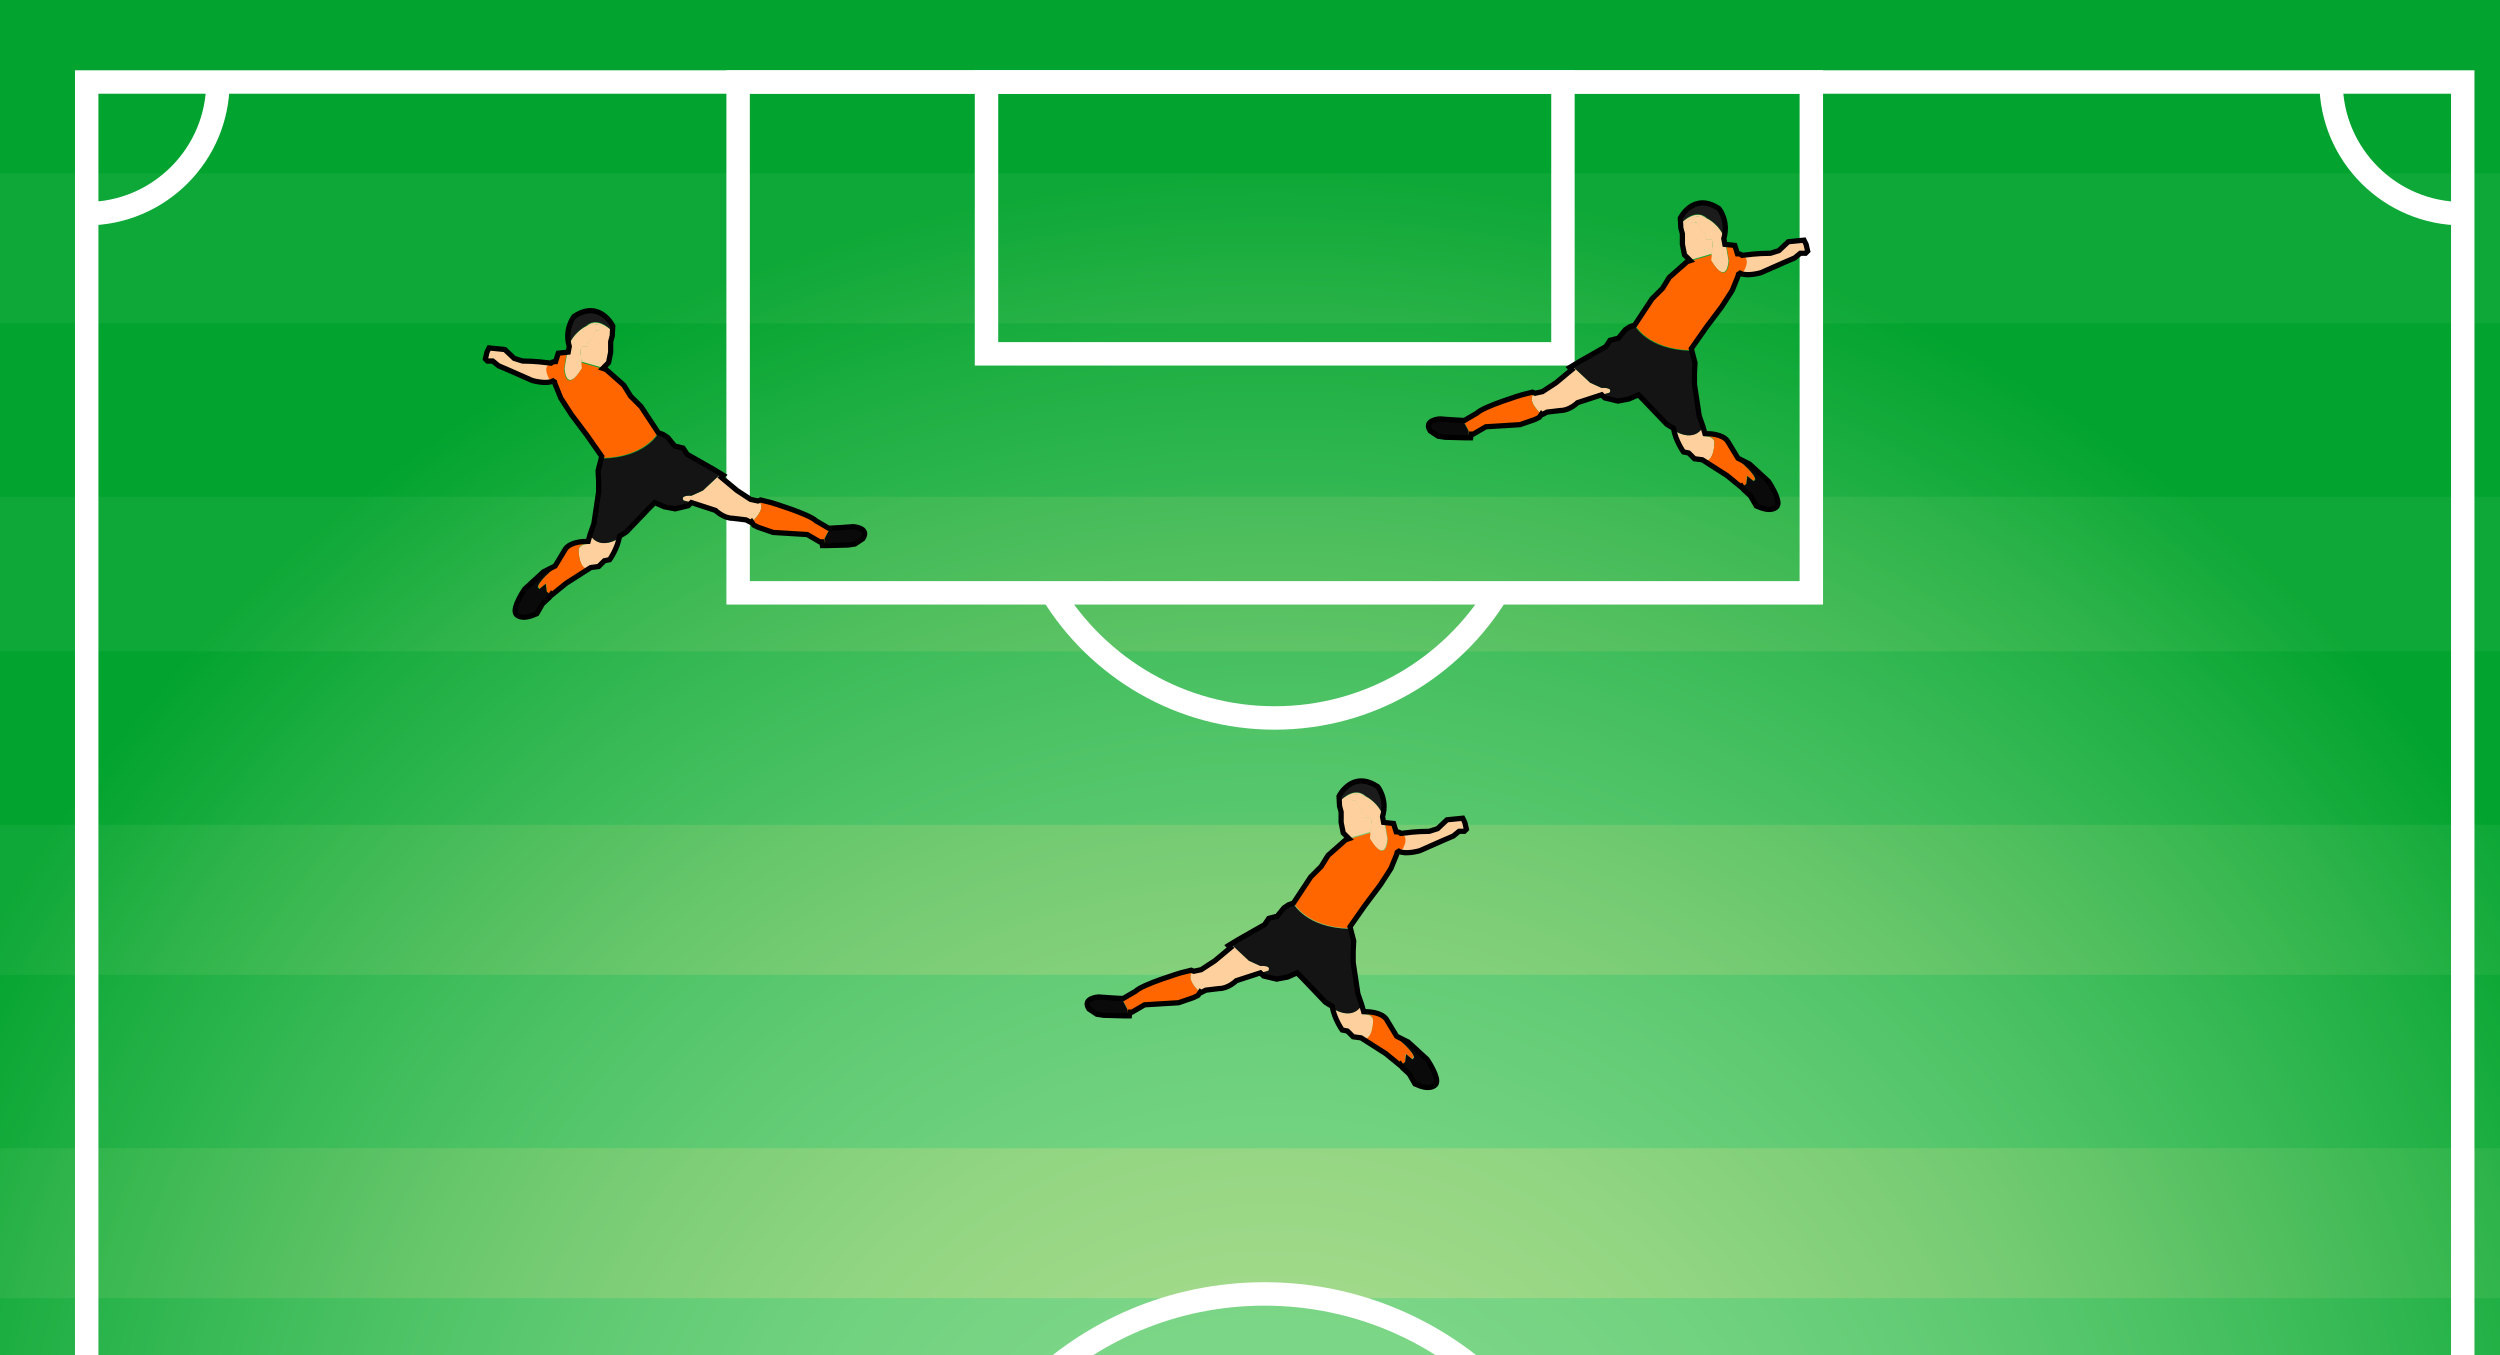<?xml version="1.0" encoding="UTF-8" standalone="no" ?><!DOCTYPE svg PUBLIC "-//W3C//DTD SVG 1.1//EN" "http://www.w3.org/Graphics/SVG/1.1/DTD/svg11.dtd">
<svg xmlns="http://www.w3.org/2000/svg" xmlns:xlink="http://www.w3.org/1999/xlink" version="1.1" width="1531" height="830" xml:space="preserve"><rect width="100%" height="100%" fill="#333333" stroke="none"/><desc>Created with Fabric.js 1.5.0</desc><defs></defs><g style="stroke: none; stroke-width: 1; stroke-dasharray: ; stroke-linecap: butt; stroke-linejoin: miter; stroke-miterlimit: 10; fill: none; fill-rule: nonzero; opacity: 1;" transform="translate(0 0) scale(2.87 2.87)" >
<radialGradient id="SVGID_1" gradientUnits="userSpaceOnUse" cx="271.5" cy="349.5" r="312.94" fx="271.5" fy="349.5">
<stop offset="0%" style="stop-color:rgb(87,186,28);stop-opacity: 1"/>
<stop offset="23.42%" style="stop-color:rgb(80,186,30);stop-opacity: 1"/>
<stop offset="57.79%" style="stop-color:rgb(60,187,34);stop-opacity: 1"/>
<stop offset="98.72%" style="stop-color:rgb(28,188,42);stop-opacity: 1"/>
<stop offset="100%" style="stop-color:rgb(27,188,42);stop-opacity: 1"/>
</radialGradient>
<rect x="0" y="0" rx="0" ry="0" width="543" height="699" style="stroke: none; stroke-width: 1; stroke-dasharray: ; stroke-linecap: butt; stroke-linejoin: miter; stroke-miterlimit: 10; fill: url(#SVGID_1); fill-rule: nonzero; opacity: 1;" transform=""/>
<rect x="0" y="0" rx="0" ry="0" width="543" height="37" style="stroke: none; stroke-width: 1; stroke-dasharray: ; stroke-linecap: butt; stroke-linejoin: miter; stroke-miterlimit: 10; fill: #04B218; fill-rule: nonzero; opacity: 1;" transform=""/>
<rect x="0" y="69" rx="0" ry="0" width="543" height="37" style="stroke: none; stroke-width: 1; stroke-dasharray: ; stroke-linecap: butt; stroke-linejoin: miter; stroke-miterlimit: 10; fill: #04B218; fill-rule: nonzero; opacity: 1;" transform=""/>
<rect x="0" y="139" rx="0" ry="0" width="543" height="37" style="stroke: none; stroke-width: 1; stroke-dasharray: ; stroke-linecap: butt; stroke-linejoin: miter; stroke-miterlimit: 10; fill: #04B218; fill-rule: nonzero; opacity: 1;" transform=""/>
<rect x="0" y="208" rx="0" ry="0" width="543" height="37" style="stroke: none; stroke-width: 1; stroke-dasharray: ; stroke-linecap: butt; stroke-linejoin: miter; stroke-miterlimit: 10; fill: #04B218; fill-rule: nonzero; opacity: 1;" transform=""/>
<rect x="0" y="277" rx="0" ry="0" width="543" height="37" style="stroke: none; stroke-width: 1; stroke-dasharray: ; stroke-linecap: butt; stroke-linejoin: miter; stroke-miterlimit: 10; fill: #04B218; fill-rule: nonzero; opacity: 1;" transform=""/>
<rect x="0" y="347" rx="0" ry="0" width="543" height="37" style="stroke: none; stroke-width: 1; stroke-dasharray: ; stroke-linecap: butt; stroke-linejoin: miter; stroke-miterlimit: 10; fill: #04B218; fill-rule: nonzero; opacity: 1;" transform=""/>
<rect x="0" y="416" rx="0" ry="0" width="543" height="37" style="stroke: none; stroke-width: 1; stroke-dasharray: ; stroke-linecap: butt; stroke-linejoin: miter; stroke-miterlimit: 10; fill: #04B218; fill-rule: nonzero; opacity: 1;" transform=""/>
<rect x="0" y="485" rx="0" ry="0" width="543" height="37" style="stroke: none; stroke-width: 1; stroke-dasharray: ; stroke-linecap: butt; stroke-linejoin: miter; stroke-miterlimit: 10; fill: #04B218; fill-rule: nonzero; opacity: 1;" transform=""/>
<rect x="0" y="555" rx="0" ry="0" width="543" height="37" style="stroke: none; stroke-width: 1; stroke-dasharray: ; stroke-linecap: butt; stroke-linejoin: miter; stroke-miterlimit: 10; fill: #04B218; fill-rule: nonzero; opacity: 1;" transform=""/>
<rect x="0" y="624" rx="0" ry="0" width="543" height="37" style="stroke: none; stroke-width: 1; stroke-dasharray: ; stroke-linecap: butt; stroke-linejoin: miter; stroke-miterlimit: 10; fill: #04B218; fill-rule: nonzero; opacity: 1;" transform=""/>
<radialGradient id="SVGID_2" gradientUnits="userSpaceOnUse" cx="271.5" cy="349.5" r="312.94" fx="271.5" fy="349.5">
<stop offset="0%" style="stop-color:rgb(255,255,255);stop-opacity: 1"/>
<stop offset="12.25%" style="stop-color:rgb(251,253,252);stop-opacity: 1"/>
<stop offset="24.76%" style="stop-color:rgb(239,248,243);stop-opacity: 1"/>
<stop offset="37.4%" style="stop-color:rgb(218,240,228);stop-opacity: 1"/>
<stop offset="50.13%" style="stop-color:rgb(189,227,207);stop-opacity: 1"/>
<stop offset="62.95%" style="stop-color:rgb(152,212,180);stop-opacity: 1"/>
<stop offset="75.82%" style="stop-color:rgb(107,193,147);stop-opacity: 1"/>
<stop offset="88.49%" style="stop-color:rgb(55,171,108);stop-opacity: 1"/>
<stop offset="100%" style="stop-color:rgb(0,148,68);stop-opacity: 1"/>
</radialGradient>
<rect x="0" y="0" rx="0" ry="0" width="543" height="699" style="stroke: none; stroke-width: 1; stroke-dasharray: ; stroke-linecap: butt; stroke-linejoin: miter; stroke-miterlimit: 10; fill: url(#SVGID_2); fill-rule: nonzero; opacity: 0.5;" transform=""/>
<polygon points="525.5,680.5 18.5,680.5 18.5,17.5 525.5,17.5 525.5,349.5 " style="stroke: #FFFFFF; stroke-width: 5; stroke-dasharray: ; stroke-linecap: butt; stroke-linejoin: miter; stroke-miterlimit: 10; fill: none; fill-rule: nonzero; opacity: 1;" transform=" "/>
<line x1="19" y1="347.5" x2="525" y2="347.5" style="stroke: #FFFFFF; stroke-width: 5; stroke-dasharray: ; stroke-linecap: butt; stroke-linejoin: miter; stroke-miterlimit: 10; fill: none; fill-rule: nonzero; opacity: 1;" transform=""/>
<circle cx="269.8" cy="347" r="70.9" style="stroke: #FFFFFF; stroke-width: 5; stroke-dasharray: ; stroke-linecap: butt; stroke-linejoin: miter; stroke-miterlimit: 10; fill: none; fill-rule: nonzero; opacity: 1;" transform=" "/>
<rect x="157.5" y="17.5" rx="0" ry="0" width="229" height="109" style="stroke: #FFFFFF; stroke-width: 5; stroke-dasharray: ; stroke-linecap: butt; stroke-linejoin: miter; stroke-miterlimit: 10; fill: none; fill-rule: nonzero; opacity: 1;" transform=""/>
<rect x="210.5" y="17.5" rx="0" ry="0" width="123" height="58" style="stroke: #FFFFFF; stroke-width: 5; stroke-dasharray: ; stroke-linecap: butt; stroke-linejoin: miter; stroke-miterlimit: 10; fill: none; fill-rule: nonzero; opacity: 1;" transform=""/>
<path d="M 319.5 126.5 c -9.8 16 -27.4 26.7 -47.5 26.7 c -20.1 0 -37.7 -10.7 -47.5 -26.7" style="stroke: #FFFFFF; stroke-width: 5; stroke-dasharray: ; stroke-linecap: butt; stroke-linejoin: miter; stroke-miterlimit: 10; fill: none; fill-rule: nonzero; opacity: 1;" transform="" stroke-linecap="round" />
<path d="M 525.5 45.6 c -15.5 0 -28.1 -12.6 -28.1 -28.1" style="stroke: #FFFFFF; stroke-width: 5; stroke-dasharray: ; stroke-linecap: butt; stroke-linejoin: miter; stroke-miterlimit: 10; fill: none; fill-rule: nonzero; opacity: 1;" transform="" stroke-linecap="round" />
<path d="M 18.4 45.6 c 15.5 0 28.1 -12.6 28.1 -28.1" style="stroke: #FFFFFF; stroke-width: 5; stroke-dasharray: ; stroke-linecap: butt; stroke-linejoin: miter; stroke-miterlimit: 10; fill: none; fill-rule: nonzero; opacity: 1;" transform="" stroke-linecap="round" />
<rect x="157.5" y="571.5" rx="0" ry="0" width="229" height="109" style="stroke: #FFFFFF; stroke-width: 5; stroke-dasharray: ; stroke-linecap: butt; stroke-linejoin: miter; stroke-miterlimit: 10; fill: none; fill-rule: nonzero; opacity: 1;" transform=""/>
<rect x="210.5" y="622.5" rx="0" ry="0" width="123" height="58" style="stroke: #FFFFFF; stroke-width: 5; stroke-dasharray: ; stroke-linecap: butt; stroke-linejoin: miter; stroke-miterlimit: 10; fill: none; fill-rule: nonzero; opacity: 1;" transform=""/>
<path d="M 319.5 571.2 c -9.8 -16 -27.4 -26.7 -47.5 -26.7 c -20.1 0 -37.7 10.7 -47.5 26.7" style="stroke: #FFFFFF; stroke-width: 5; stroke-dasharray: ; stroke-linecap: butt; stroke-linejoin: miter; stroke-miterlimit: 10; fill: none; fill-rule: nonzero; opacity: 1;" transform="" stroke-linecap="round" />
<path d="M 525.5 652 c -15.5 0 -28.1 12.6 -28.1 28.1" style="stroke: #FFFFFF; stroke-width: 5; stroke-dasharray: ; stroke-linecap: butt; stroke-linejoin: miter; stroke-miterlimit: 10; fill: none; fill-rule: nonzero; opacity: 1;" transform="" stroke-linecap="round" />
<path d="M 18.4 652 c 15.5 0 28.1 12.6 28.1 28.1" style="stroke: #FFFFFF; stroke-width: 5; stroke-dasharray: ; stroke-linecap: butt; stroke-linejoin: miter; stroke-miterlimit: 10; fill: none; fill-rule: nonzero; opacity: 1;" transform="" stroke-linecap="round" />
</g>
<g style="stroke: none; stroke-width: 1; stroke-dasharray: ; stroke-linecap: butt; stroke-linejoin: miter; stroke-miterlimit: 10; fill: #ff0000; fill-rule: nonzero; opacity: 1;" transform="translate(873.013 123) scale(3.21 3.21)" >
<path d="M 57.1 7.3 l 0.7 4.1 c 0 0 -0.2 4.4 -2.8 0.8 l -0.6 -0.9 L 54.8 8 l -0.3 -0.7 h -1.2 l 0.1 -0.8 l -0.8 -0.7 l -0.8 -1.6 l -0.9 -0.2 l 0.4 -0.9 l 1.4 -0.3 l 1 0.6 C 53.8 3.4 56.2 4.6 57.1 7.3 z" style="stroke: none; stroke-width: 1; stroke-dasharray: ; stroke-linecap: butt; stroke-linejoin: miter; stroke-miterlimit: 10; fill: #FED09E; fill-rule: nonzero; opacity: 1;" transform="" stroke-linecap="round" />
<path d="M 35.1 36.6 L 29 38.5 c 0 0 -1.5 1.5 -3.3 1.5 l -2.5 0.3 l -1 0.5 c 0 0 -3.3 -2.8 -1.3 -4.2 l 1.4 -0.3 l 2.6 -1.7 l 3.4 -2.8 l 3.1 2.9 l 2.2 1 C 33.6 35.7 35.8 35.5 35.1 36.6 z" style="stroke: none; stroke-width: 1; stroke-dasharray: ; stroke-linecap: butt; stroke-linejoin: miter; stroke-miterlimit: 10; fill: #FED09E; fill-rule: nonzero; opacity: 1;" transform="" stroke-linecap="round" />
<path d="M 60.4 13.5 c 0 0 1.5 -2.2 0.1 -3 c 0.9 -0.1 2.9 -0.4 5.4 -0.4 l 1.6 -0.5 l 1.8 -1.7 l 3 -0.3 l 0.4 0.8 l 0.3 1.3 l -0.4 0.4 L 71.5 10 l -1.1 0.9 l -2.1 0.9 L 64 13.7 c 0 0 -2.7 0.8 -4 0.1 L 60.4 13.5 z" style="stroke: none; stroke-width: 1; stroke-dasharray: ; stroke-linecap: butt; stroke-linejoin: miter; stroke-miterlimit: 10; fill: #FED09E; fill-rule: nonzero; opacity: 1;" transform="" stroke-linecap="round" />
<path d="M 43.3 18.7 l 2 -2 l 1.3 -2.1 l 3.4 -3 l 0.8 -0.2 l 3.8 -1.1 l -0.1 1.1 l 0.6 0.9 c 2.6 3.6 2.8 -0.8 2.8 -0.8 l -0.5 -3 l 1.9 0.2 l 0.5 1.6 c 2.8 0.3 0.8 3.3 0.8 3.3 L 59.7 14 l -0.1 0.4 l -1.1 2.7 l -2 3.1 l -3 4 l -2.9 4.3 c -8.2 -0.2 -10.6 -4.8 -10.6 -4.8 L 43.3 18.7 z" style="stroke: none; stroke-width: 1; stroke-dasharray: ; stroke-linecap: butt; stroke-linejoin: miter; stroke-miterlimit: 10; fill: #ff6600; fill-rule: nonzero; opacity: 1;" transform="" stroke-linecap="round" />
<path d="M 53.8 3.4 l -1 -0.6 l -1.4 0.3 l -0.4 0.9 l 0.9 0.2 l 0.8 1.6 l 0.8 0.7 l -0.1 0.8 h 1.2 L 54.8 8 l -0.2 2.1 l -3.8 1.1 l -0.2 0.1 l -1.1 -1.1 l -0.4 -2 V 6.3 l -0.3 -1.1 l 0 -1 C 49.5 3.6 51.8 1.6 53.8 3.4 z" style="stroke: none; stroke-width: 1; stroke-dasharray: ; stroke-linecap: butt; stroke-linejoin: miter; stroke-miterlimit: 10; fill: #FED09E; fill-rule: nonzero; opacity: 1;" transform="" stroke-linecap="round" />
<path d="M 56.2 1.6 c 0 0 1.9 2.4 0.9 5.7 c -0.9 -2.8 -3.4 -4 -3.4 -4 c -2 -1.8 -4.2 0.2 -4.9 0.9 l 0 -0.9 C 48.8 3.4 51.3 -1.7 56.2 1.6 z" style="stroke: none; stroke-width: 1; stroke-dasharray: ; stroke-linecap: butt; stroke-linejoin: miter; stroke-miterlimit: 10; fill: #1C1B1C; fill-rule: nonzero; opacity: 1;" transform="" stroke-linecap="round" />
<path d="M 52.8 43.2 l 0.5 1.7 c 0 0 1.9 0 1.8 1.4 c 0 0 0 3.6 -2.1 3.5 l -1.7 -0.2 l -1.1 -1.1 l -1 -0.2 c 0 0 -1.5 -2.1 -1.9 -4.5 C 51.4 46.2 52.8 43.2 52.8 43.2 z" style="stroke: none; stroke-width: 1; stroke-dasharray: ; stroke-linecap: butt; stroke-linejoin: miter; stroke-miterlimit: 10; fill: #FED09E; fill-rule: nonzero; opacity: 1;" transform="" stroke-linecap="round" />
<path d="M 35.1 36.6 c 0.7 -1.1 -1.5 -0.9 -1.5 -0.9 l -2.2 -1 l -3.1 -2.9 l -0.4 0.3 l -0.4 -0.4 l 1.8 -1.1 l 5.1 -2.9 l 0.8 -1.2 l 1.6 -0.4 l 1.3 -1.6 L 39 24 l 0.9 -0.3 l 0 0.1 c 0 0 2.4 4.6 10.6 4.8 l 0.2 -0.2 l 0.7 2.7 l -0.1 2 v 2.1 l 0.9 6 l 0.7 2 c 0 0 -1.7 3.6 -6.7 -0.2 L 41.6 38 l -1 -1 l -1.8 0.8 l -2.1 0.4 l -2.5 -0.6 l -0.6 -0.6 L 35.1 36.6 z" style="stroke: none; stroke-width: 1; stroke-dasharray: ; stroke-linecap: butt; stroke-linejoin: miter; stroke-miterlimit: 10; fill: #141414; fill-rule: nonzero; opacity: 1;" transform="" stroke-linecap="round" />
<path d="M 9.8 40.4 c 1.3 -1.3 8.6 -3.5 8.6 -3.5 l 2 -0.5 l 0.5 0.2 c -1.8 1.3 0.7 3.7 1.2 4.1 l -0.4 0.6 l -0.8 0.4 l -2.9 1 l -6.5 0.4 l -2.4 1.4 l -0.9 0.1 v -0.8 l -1 -1.9 L 9.8 40.4 z" style="stroke: none; stroke-width: 1; stroke-dasharray: ; stroke-linecap: butt; stroke-linejoin: miter; stroke-miterlimit: 10; fill: #ff6600; fill-rule: nonzero; opacity: 1;" transform="" stroke-linecap="round" />
<path d="M 2.7 41.6 l 2.9 0.2 l 1.8 0.1 l -0.2 0.1 l 1 1.9 v 0.8 l 0.5 0 l -0.1 0.7 H 7.6 l -3.9 -0.1 l -1.3 -0.2 l -1.5 -1 C -0.5 41.8 2.7 41.6 2.7 41.6 z" style="stroke: none; stroke-width: 1; stroke-dasharray: ; stroke-linecap: butt; stroke-linejoin: miter; stroke-miterlimit: 10; fill: #0B0A0B; fill-rule: nonzero; opacity: 1;" transform="" stroke-linecap="round" />
<path d="M 53 49.7 c 2.1 0.2 2.1 -3.5 2.1 -3.5 c 0.1 -1.4 -1.8 -1.4 -1.8 -1.4 l -0.1 -0.3 c 1 0 3.3 0.1 4.3 1.4 l 2 3.3 l 0.4 0.4 c 0 0 3 2.5 2.9 3.5 l -0.3 0.3 l -1.2 -1 L 61.2 54 l -1 0.8 l -2.7 -2.2 l -4.7 -3 L 53 49.7 z" style="stroke: none; stroke-width: 1; stroke-dasharray: ; stroke-linecap: butt; stroke-linejoin: miter; stroke-miterlimit: 10; fill: #ff6600; fill-rule: nonzero; opacity: 1;" transform="" stroke-linecap="round" />
<path d="M 61.2 54 l 0.2 -1.5 l 1.2 1 l 0.3 -0.3 c 0.1 -1 -2.9 -3.5 -2.9 -3.5 l -0.4 -0.4 l 2.2 1.1 l 3.6 3.3 c 0 0 2.4 3.5 1.7 4.7 c 0 0 -0.6 1.2 -3 0.4 l -1 -0.4 l -1.1 -1.9 l -1.3 -1.2 l -0.4 -0.6 L 61.2 54 z" style="stroke: none; stroke-width: 1; stroke-dasharray: ; stroke-linecap: butt; stroke-linejoin: miter; stroke-miterlimit: 10; fill: #0B0A0B; fill-rule: nonzero; opacity: 1;" transform="" stroke-linecap="round" />
<path d="M 2.7 41.6 l 2.9 0.2 l 1.8 0.1 l 2.4 -1.4 c 1.3 -1.3 8.6 -3.5 8.6 -3.5 l 2 -0.5 l 0.5 0.2 l 1.4 -0.3 l 2.6 -1.7 l 3 -2.5 l -0.4 -0.4 l 1.8 -1.1 l 5.1 -2.9 l 0.8 -1.2 l 1.6 -0.4 l 1.3 -1.6 L 39 24 l 0.9 -0.3 l 3.3 -5 l 2 -2 l 1.3 -2.1 l 3.4 -3 l 0.6 -0.2 l -1.1 -1.1 l -0.4 -2 V 6.3 l -0.3 -1.1 l -0.1 -1.9 c 0 0 2.5 -5.1 7.4 -1.8 c 0 0 1.9 2.4 0.9 5.7 l 0.2 1.1 l 1.9 0.2 l 0.5 1.6 c 0.4 0 0.7 0.1 0.9 0.3 c 0.9 -0.1 2.9 -0.4 5.4 -0.4 l 1.6 -0.5 l 1.8 -1.7 l 3 -0.3 l 0.4 0.8 l 0.3 1.3 l -0.4 0.4 L 71.5 10 l -1.1 0.9 l -2.1 0.9 L 64 13.7 c 0 0 -2.7 0.8 -4 0.1 L 59.7 14 l -0.1 0.4 l -1.1 2.7 l -2 3.1 l -3 4 l -2.8 4 l 0.7 2.7 l -0.1 2 v 2.1 l 0.9 6 l 0.7 2 l 0.4 1.4 c 1 0 3.3 0.1 4.3 1.4 l 2 3.3 l 2.2 1.1 l 3.6 3.3 c 0 0 2.4 3.5 1.7 4.7 c 0 0 -0.6 1.2 -3 0.4 l -1 -0.4 l -1.1 -1.9 l -1.3 -1.2 l -0.4 -0.6 l -0.1 0.1 l -2.7 -2.2 l -4.7 -3 l -1.5 -0.2 l -1.1 -1.1 l -1 -0.2 c 0 0 -1.5 -2.1 -1.9 -4.5 c -0.4 -0.2 -0.8 -0.5 -1.3 -0.8 L 41.6 38 l -1 -1 l -1.8 0.8 l -2.1 0.4 l -2.5 -0.6 l -0.6 -0.6 L 29 38.5 c 0 0 -1.5 1.5 -3.3 1.5 l -2.5 0.3 l -1 0.5 c 0 0 0 0 -0.1 -0.1 l -0.4 0.6 l -0.8 0.4 l -2.9 1 l -6.5 0.4 l -2.4 1.4 l -0.4 0 l -0.1 0.7 H 7.6 l -3.9 -0.1 l -1.3 -0.2 l -1.5 -1 C -0.5 41.8 2.7 41.6 2.7 41.6 z" style="stroke: #000000; stroke-width: 1; stroke-dasharray: ; stroke-linecap: butt; stroke-linejoin: miter; stroke-miterlimit: 10; fill: none; fill-rule: nonzero; opacity: 1;" transform="" stroke-linecap="round" />
</g>
<g style="stroke: none; stroke-width: 1; stroke-dasharray: ; stroke-linecap: butt; stroke-linejoin: miter; stroke-miterlimit: 10; fill: #ff0000; fill-rule: nonzero; opacity: 1;" transform="translate(295.013 189) scale(3.21 3.21) matrix(-1 0 0 1 73.6 0) " >
<path d="M 57.1 7.3 l 0.7 4.1 c 0 0 -0.2 4.4 -2.8 0.8 l -0.6 -0.9 L 54.8 8 l -0.3 -0.7 h -1.2 l 0.1 -0.8 l -0.8 -0.7 l -0.8 -1.6 l -0.9 -0.2 l 0.4 -0.9 l 1.4 -0.3 l 1 0.6 C 53.8 3.4 56.2 4.6 57.1 7.3 z" style="stroke: none; stroke-width: 1; stroke-dasharray: ; stroke-linecap: butt; stroke-linejoin: miter; stroke-miterlimit: 10; fill: #FED09E; fill-rule: nonzero; opacity: 1;" transform="" stroke-linecap="round" />
<path d="M 35.1 36.6 L 29 38.5 c 0 0 -1.5 1.5 -3.3 1.5 l -2.5 0.3 l -1 0.5 c 0 0 -3.3 -2.8 -1.3 -4.2 l 1.4 -0.3 l 2.6 -1.7 l 3.4 -2.8 l 3.1 2.9 l 2.2 1 C 33.6 35.7 35.8 35.5 35.1 36.6 z" style="stroke: none; stroke-width: 1; stroke-dasharray: ; stroke-linecap: butt; stroke-linejoin: miter; stroke-miterlimit: 10; fill: #FED09E; fill-rule: nonzero; opacity: 1;" transform="" stroke-linecap="round" />
<path d="M 60.4 13.5 c 0 0 1.5 -2.2 0.1 -3 c 0.9 -0.1 2.9 -0.4 5.4 -0.4 l 1.6 -0.5 l 1.8 -1.7 l 3 -0.3 l 0.4 0.8 l 0.3 1.3 l -0.4 0.4 L 71.5 10 l -1.1 0.9 l -2.1 0.9 L 64 13.7 c 0 0 -2.7 0.8 -4 0.1 L 60.4 13.5 z" style="stroke: none; stroke-width: 1; stroke-dasharray: ; stroke-linecap: butt; stroke-linejoin: miter; stroke-miterlimit: 10; fill: #FED09E; fill-rule: nonzero; opacity: 1;" transform="" stroke-linecap="round" />
<path d="M 43.3 18.7 l 2 -2 l 1.3 -2.1 l 3.4 -3 l 0.8 -0.2 l 3.8 -1.1 l -0.1 1.1 l 0.6 0.9 c 2.6 3.6 2.8 -0.8 2.8 -0.8 l -0.5 -3 l 1.9 0.2 l 0.5 1.6 c 2.8 0.3 0.8 3.3 0.8 3.3 L 59.7 14 l -0.1 0.4 l -1.1 2.7 l -2 3.1 l -3 4 l -2.9 4.3 c -8.2 -0.2 -10.6 -4.8 -10.6 -4.8 L 43.3 18.7 z" style="stroke: none; stroke-width: 1; stroke-dasharray: ; stroke-linecap: butt; stroke-linejoin: miter; stroke-miterlimit: 10; fill: #ff6600; fill-rule: nonzero; opacity: 1;" transform="" stroke-linecap="round" />
<path d="M 53.8 3.4 l -1 -0.6 l -1.4 0.3 l -0.4 0.9 l 0.9 0.2 l 0.8 1.6 l 0.8 0.7 l -0.1 0.8 h 1.2 L 54.8 8 l -0.2 2.1 l -3.8 1.1 l -0.2 0.1 l -1.1 -1.1 l -0.4 -2 V 6.3 l -0.3 -1.1 l 0 -1 C 49.5 3.6 51.8 1.6 53.8 3.4 z" style="stroke: none; stroke-width: 1; stroke-dasharray: ; stroke-linecap: butt; stroke-linejoin: miter; stroke-miterlimit: 10; fill: #FED09E; fill-rule: nonzero; opacity: 1;" transform="" stroke-linecap="round" />
<path d="M 56.2 1.6 c 0 0 1.9 2.4 0.9 5.7 c -0.9 -2.8 -3.4 -4 -3.4 -4 c -2 -1.8 -4.2 0.2 -4.9 0.9 l 0 -0.9 C 48.8 3.4 51.3 -1.7 56.2 1.6 z" style="stroke: none; stroke-width: 1; stroke-dasharray: ; stroke-linecap: butt; stroke-linejoin: miter; stroke-miterlimit: 10; fill: #1C1B1C; fill-rule: nonzero; opacity: 1;" transform="" stroke-linecap="round" />
<path d="M 52.8 43.2 l 0.5 1.7 c 0 0 1.9 0 1.8 1.4 c 0 0 0 3.6 -2.1 3.5 l -1.7 -0.2 l -1.1 -1.1 l -1 -0.2 c 0 0 -1.5 -2.1 -1.9 -4.5 C 51.4 46.2 52.8 43.2 52.8 43.2 z" style="stroke: none; stroke-width: 1; stroke-dasharray: ; stroke-linecap: butt; stroke-linejoin: miter; stroke-miterlimit: 10; fill: #FED09E; fill-rule: nonzero; opacity: 1;" transform="" stroke-linecap="round" />
<path d="M 35.1 36.6 c 0.7 -1.1 -1.5 -0.9 -1.5 -0.9 l -2.2 -1 l -3.1 -2.9 l -0.4 0.3 l -0.4 -0.4 l 1.8 -1.1 l 5.1 -2.9 l 0.8 -1.2 l 1.6 -0.4 l 1.3 -1.6 L 39 24 l 0.9 -0.3 l 0 0.1 c 0 0 2.4 4.6 10.6 4.8 l 0.2 -0.2 l 0.7 2.7 l -0.1 2 v 2.1 l 0.9 6 l 0.7 2 c 0 0 -1.7 3.6 -6.7 -0.2 L 41.6 38 l -1 -1 l -1.8 0.8 l -2.1 0.4 l -2.5 -0.6 l -0.6 -0.6 L 35.1 36.6 z" style="stroke: none; stroke-width: 1; stroke-dasharray: ; stroke-linecap: butt; stroke-linejoin: miter; stroke-miterlimit: 10; fill: #141414; fill-rule: nonzero; opacity: 1;" transform="" stroke-linecap="round" />
<path d="M 9.8 40.4 c 1.3 -1.3 8.6 -3.5 8.6 -3.5 l 2 -0.5 l 0.5 0.2 c -1.8 1.3 0.7 3.7 1.2 4.1 l -0.4 0.6 l -0.8 0.4 l -2.9 1 l -6.5 0.4 l -2.4 1.4 l -0.9 0.1 v -0.8 l -1 -1.9 L 9.8 40.4 z" style="stroke: none; stroke-width: 1; stroke-dasharray: ; stroke-linecap: butt; stroke-linejoin: miter; stroke-miterlimit: 10; fill: #ff6600; fill-rule: nonzero; opacity: 1;" transform="" stroke-linecap="round" />
<path d="M 2.7 41.6 l 2.9 0.2 l 1.8 0.1 l -0.2 0.1 l 1 1.9 v 0.8 l 0.5 0 l -0.1 0.7 H 7.6 l -3.9 -0.1 l -1.3 -0.2 l -1.5 -1 C -0.5 41.8 2.7 41.6 2.7 41.6 z" style="stroke: none; stroke-width: 1; stroke-dasharray: ; stroke-linecap: butt; stroke-linejoin: miter; stroke-miterlimit: 10; fill: #0B0A0B; fill-rule: nonzero; opacity: 1;" transform="" stroke-linecap="round" />
<path d="M 53 49.7 c 2.1 0.2 2.1 -3.5 2.1 -3.5 c 0.1 -1.4 -1.8 -1.4 -1.8 -1.4 l -0.1 -0.3 c 1 0 3.3 0.1 4.3 1.4 l 2 3.3 l 0.4 0.4 c 0 0 3 2.5 2.9 3.5 l -0.3 0.3 l -1.2 -1 L 61.2 54 l -1 0.8 l -2.7 -2.2 l -4.7 -3 L 53 49.7 z" style="stroke: none; stroke-width: 1; stroke-dasharray: ; stroke-linecap: butt; stroke-linejoin: miter; stroke-miterlimit: 10; fill: #ff6600; fill-rule: nonzero; opacity: 1;" transform="" stroke-linecap="round" />
<path d="M 61.2 54 l 0.2 -1.5 l 1.2 1 l 0.3 -0.3 c 0.1 -1 -2.9 -3.5 -2.9 -3.5 l -0.4 -0.4 l 2.2 1.1 l 3.6 3.3 c 0 0 2.4 3.5 1.7 4.7 c 0 0 -0.6 1.2 -3 0.4 l -1 -0.4 l -1.1 -1.9 l -1.3 -1.2 l -0.4 -0.6 L 61.2 54 z" style="stroke: none; stroke-width: 1; stroke-dasharray: ; stroke-linecap: butt; stroke-linejoin: miter; stroke-miterlimit: 10; fill: #0B0A0B; fill-rule: nonzero; opacity: 1;" transform="" stroke-linecap="round" />
<path d="M 2.7 41.6 l 2.9 0.2 l 1.8 0.1 l 2.4 -1.4 c 1.3 -1.3 8.6 -3.5 8.6 -3.5 l 2 -0.5 l 0.5 0.2 l 1.4 -0.3 l 2.6 -1.7 l 3 -2.5 l -0.4 -0.4 l 1.8 -1.1 l 5.1 -2.9 l 0.8 -1.2 l 1.6 -0.4 l 1.3 -1.6 L 39 24 l 0.9 -0.3 l 3.3 -5 l 2 -2 l 1.3 -2.1 l 3.4 -3 l 0.6 -0.2 l -1.1 -1.1 l -0.4 -2 V 6.3 l -0.3 -1.1 l -0.1 -1.9 c 0 0 2.5 -5.1 7.4 -1.8 c 0 0 1.9 2.4 0.9 5.7 l 0.2 1.1 l 1.9 0.2 l 0.5 1.6 c 0.4 0 0.7 0.1 0.9 0.3 c 0.9 -0.1 2.9 -0.4 5.4 -0.4 l 1.6 -0.5 l 1.8 -1.7 l 3 -0.3 l 0.4 0.8 l 0.3 1.3 l -0.4 0.4 L 71.5 10 l -1.1 0.9 l -2.1 0.9 L 64 13.7 c 0 0 -2.7 0.8 -4 0.1 L 59.7 14 l -0.1 0.4 l -1.1 2.7 l -2 3.1 l -3 4 l -2.8 4 l 0.7 2.7 l -0.1 2 v 2.1 l 0.9 6 l 0.7 2 l 0.4 1.4 c 1 0 3.3 0.1 4.3 1.4 l 2 3.3 l 2.2 1.1 l 3.6 3.3 c 0 0 2.4 3.5 1.7 4.7 c 0 0 -0.6 1.2 -3 0.4 l -1 -0.4 l -1.1 -1.9 l -1.3 -1.2 l -0.4 -0.6 l -0.1 0.1 l -2.7 -2.2 l -4.7 -3 l -1.5 -0.2 l -1.1 -1.1 l -1 -0.2 c 0 0 -1.5 -2.1 -1.9 -4.5 c -0.4 -0.2 -0.8 -0.5 -1.3 -0.8 L 41.6 38 l -1 -1 l -1.8 0.8 l -2.1 0.4 l -2.5 -0.6 l -0.6 -0.6 L 29 38.5 c 0 0 -1.5 1.5 -3.3 1.5 l -2.5 0.3 l -1 0.5 c 0 0 0 0 -0.1 -0.1 l -0.4 0.6 l -0.8 0.4 l -2.9 1 l -6.5 0.4 l -2.4 1.4 l -0.4 0 l -0.1 0.7 H 7.6 l -3.9 -0.1 l -1.3 -0.2 l -1.5 -1 C -0.5 41.8 2.7 41.6 2.7 41.6 z" style="stroke: #000000; stroke-width: 1; stroke-dasharray: ; stroke-linecap: butt; stroke-linejoin: miter; stroke-miterlimit: 10; fill: none; fill-rule: nonzero; opacity: 1;" transform="" stroke-linecap="round" />
</g>
<g style="stroke: none; stroke-width: 1; stroke-dasharray: ; stroke-linecap: butt; stroke-linejoin: miter; stroke-miterlimit: 10; fill: #ff6600; fill-rule: nonzero; opacity: 1;" transform="translate(664.013 477) scale(3.21 3.21)" >
<path d="M 57.1 7.3 l 0.7 4.1 c 0 0 -0.2 4.4 -2.8 0.8 l -0.6 -0.9 L 54.8 8 l -0.3 -0.7 h -1.2 l 0.1 -0.8 l -0.8 -0.7 l -0.8 -1.6 l -0.9 -0.2 l 0.4 -0.9 l 1.4 -0.3 l 1 0.6 C 53.8 3.4 56.2 4.6 57.1 7.3 z" style="stroke: none; stroke-width: 1; stroke-dasharray: ; stroke-linecap: butt; stroke-linejoin: miter; stroke-miterlimit: 10; fill: #FED09E; fill-rule: nonzero; opacity: 1;" transform="" stroke-linecap="round" />
<path d="M 35.1 36.6 L 29 38.5 c 0 0 -1.5 1.5 -3.3 1.5 l -2.5 0.3 l -1 0.5 c 0 0 -3.3 -2.8 -1.3 -4.2 l 1.4 -0.3 l 2.6 -1.7 l 3.4 -2.8 l 3.1 2.9 l 2.2 1 C 33.6 35.7 35.8 35.5 35.1 36.6 z" style="stroke: none; stroke-width: 1; stroke-dasharray: ; stroke-linecap: butt; stroke-linejoin: miter; stroke-miterlimit: 10; fill: #FED09E; fill-rule: nonzero; opacity: 1;" transform="" stroke-linecap="round" />
<path d="M 60.4 13.5 c 0 0 1.5 -2.2 0.1 -3 c 0.9 -0.1 2.9 -0.4 5.4 -0.4 l 1.6 -0.5 l 1.8 -1.7 l 3 -0.3 l 0.4 0.8 l 0.3 1.3 l -0.4 0.4 L 71.5 10 l -1.1 0.9 l -2.1 0.9 L 64 13.7 c 0 0 -2.7 0.8 -4 0.1 L 60.4 13.5 z" style="stroke: none; stroke-width: 1; stroke-dasharray: ; stroke-linecap: butt; stroke-linejoin: miter; stroke-miterlimit: 10; fill: #FED09E; fill-rule: nonzero; opacity: 1;" transform="" stroke-linecap="round" />
<path d="M 43.3 18.7 l 2 -2 l 1.3 -2.1 l 3.4 -3 l 0.8 -0.2 l 3.8 -1.1 l -0.1 1.1 l 0.6 0.9 c 2.6 3.6 2.8 -0.8 2.8 -0.8 l -0.5 -3 l 1.9 0.2 l 0.5 1.6 c 2.8 0.3 0.8 3.3 0.8 3.3 L 59.7 14 l -0.1 0.4 l -1.1 2.7 l -2 3.1 l -3 4 l -2.9 4.3 c -8.2 -0.2 -10.6 -4.8 -10.6 -4.8 L 43.3 18.7 z" style="stroke: none; stroke-width: 1; stroke-dasharray: ; stroke-linecap: butt; stroke-linejoin: miter; stroke-miterlimit: 10; fill: #ff6600; fill-rule: nonzero; opacity: 1;" transform="" stroke-linecap="round" />
<path d="M 53.8 3.4 l -1 -0.6 l -1.4 0.3 l -0.4 0.9 l 0.9 0.2 l 0.8 1.6 l 0.8 0.7 l -0.1 0.8 h 1.2 L 54.8 8 l -0.2 2.1 l -3.8 1.1 l -0.2 0.1 l -1.1 -1.1 l -0.4 -2 V 6.3 l -0.3 -1.1 l 0 -1 C 49.5 3.6 51.8 1.6 53.8 3.4 z" style="stroke: none; stroke-width: 1; stroke-dasharray: ; stroke-linecap: butt; stroke-linejoin: miter; stroke-miterlimit: 10; fill: #FED09E; fill-rule: nonzero; opacity: 1;" transform="" stroke-linecap="round" />
<path d="M 56.2 1.6 c 0 0 1.9 2.4 0.9 5.7 c -0.9 -2.8 -3.4 -4 -3.4 -4 c -2 -1.8 -4.2 0.2 -4.9 0.9 l 0 -0.9 C 48.8 3.4 51.3 -1.7 56.2 1.6 z" style="stroke: none; stroke-width: 1; stroke-dasharray: ; stroke-linecap: butt; stroke-linejoin: miter; stroke-miterlimit: 10; fill: #1C1B1C; fill-rule: nonzero; opacity: 1;" transform="" stroke-linecap="round" />
<path d="M 52.8 43.2 l 0.5 1.7 c 0 0 1.9 0 1.8 1.4 c 0 0 0 3.6 -2.1 3.5 l -1.7 -0.2 l -1.1 -1.1 l -1 -0.2 c 0 0 -1.5 -2.1 -1.9 -4.5 C 51.4 46.2 52.8 43.2 52.8 43.2 z" style="stroke: none; stroke-width: 1; stroke-dasharray: ; stroke-linecap: butt; stroke-linejoin: miter; stroke-miterlimit: 10; fill: #FED09E; fill-rule: nonzero; opacity: 1;" transform="" stroke-linecap="round" />
<path d="M 35.1 36.6 c 0.7 -1.1 -1.5 -0.9 -1.5 -0.9 l -2.2 -1 l -3.1 -2.9 l -0.4 0.3 l -0.4 -0.4 l 1.8 -1.1 l 5.1 -2.9 l 0.8 -1.2 l 1.6 -0.4 l 1.3 -1.6 L 39 24 l 0.9 -0.3 l 0 0.1 c 0 0 2.4 4.6 10.6 4.8 l 0.2 -0.2 l 0.7 2.7 l -0.1 2 v 2.1 l 0.9 6 l 0.7 2 c 0 0 -1.7 3.6 -6.7 -0.2 L 41.6 38 l -1 -1 l -1.8 0.8 l -2.1 0.4 l -2.5 -0.6 l -0.6 -0.6 L 35.1 36.6 z" style="stroke: none; stroke-width: 1; stroke-dasharray: ; stroke-linecap: butt; stroke-linejoin: miter; stroke-miterlimit: 10; fill: #141414; fill-rule: nonzero; opacity: 1;" transform="" stroke-linecap="round" />
<path d="M 9.8 40.4 c 1.3 -1.3 8.6 -3.5 8.6 -3.5 l 2 -0.5 l 0.5 0.2 c -1.8 1.3 0.7 3.7 1.2 4.1 l -0.4 0.6 l -0.8 0.4 l -2.9 1 l -6.5 0.4 l -2.4 1.4 l -0.9 0.1 v -0.8 l -1 -1.9 L 9.8 40.4 z" style="stroke: none; stroke-width: 1; stroke-dasharray: ; stroke-linecap: butt; stroke-linejoin: miter; stroke-miterlimit: 10; fill: #ff6600; fill-rule: nonzero; opacity: 1;" transform="" stroke-linecap="round" />
<path d="M 2.7 41.6 l 2.9 0.2 l 1.8 0.1 l -0.2 0.1 l 1 1.9 v 0.8 l 0.5 0 l -0.1 0.7 H 7.6 l -3.9 -0.1 l -1.3 -0.2 l -1.5 -1 C -0.5 41.8 2.7 41.6 2.7 41.6 z" style="stroke: none; stroke-width: 1; stroke-dasharray: ; stroke-linecap: butt; stroke-linejoin: miter; stroke-miterlimit: 10; fill: #0B0A0B; fill-rule: nonzero; opacity: 1;" transform="" stroke-linecap="round" />
<path d="M 53 49.7 c 2.1 0.2 2.1 -3.5 2.1 -3.5 c 0.1 -1.4 -1.8 -1.4 -1.8 -1.4 l -0.1 -0.3 c 1 0 3.3 0.1 4.3 1.4 l 2 3.3 l 0.4 0.4 c 0 0 3 2.5 2.9 3.5 l -0.3 0.3 l -1.2 -1 L 61.2 54 l -1 0.8 l -2.7 -2.2 l -4.7 -3 L 53 49.7 z" style="stroke: none; stroke-width: 1; stroke-dasharray: ; stroke-linecap: butt; stroke-linejoin: miter; stroke-miterlimit: 10; fill: #ff6600; fill-rule: nonzero; opacity: 1;" transform="" stroke-linecap="round" />
<path d="M 61.2 54 l 0.2 -1.5 l 1.2 1 l 0.3 -0.3 c 0.1 -1 -2.9 -3.5 -2.9 -3.5 l -0.4 -0.4 l 2.2 1.1 l 3.6 3.3 c 0 0 2.4 3.5 1.7 4.7 c 0 0 -0.6 1.2 -3 0.4 l -1 -0.4 l -1.1 -1.9 l -1.3 -1.2 l -0.4 -0.6 L 61.2 54 z" style="stroke: none; stroke-width: 1; stroke-dasharray: ; stroke-linecap: butt; stroke-linejoin: miter; stroke-miterlimit: 10; fill: #0B0A0B; fill-rule: nonzero; opacity: 1;" transform="" stroke-linecap="round" />
<path d="M 2.7 41.6 l 2.9 0.2 l 1.8 0.1 l 2.4 -1.4 c 1.3 -1.3 8.6 -3.5 8.6 -3.5 l 2 -0.5 l 0.5 0.2 l 1.4 -0.3 l 2.6 -1.7 l 3 -2.5 l -0.4 -0.4 l 1.8 -1.1 l 5.1 -2.9 l 0.8 -1.2 l 1.6 -0.4 l 1.3 -1.6 L 39 24 l 0.9 -0.3 l 3.3 -5 l 2 -2 l 1.3 -2.1 l 3.4 -3 l 0.6 -0.2 l -1.1 -1.1 l -0.4 -2 V 6.3 l -0.3 -1.1 l -0.1 -1.9 c 0 0 2.5 -5.1 7.4 -1.8 c 0 0 1.9 2.4 0.9 5.7 l 0.2 1.1 l 1.9 0.2 l 0.5 1.6 c 0.4 0 0.7 0.1 0.9 0.3 c 0.9 -0.1 2.9 -0.4 5.4 -0.4 l 1.6 -0.5 l 1.8 -1.7 l 3 -0.3 l 0.4 0.8 l 0.3 1.3 l -0.4 0.4 L 71.5 10 l -1.1 0.9 l -2.1 0.9 L 64 13.7 c 0 0 -2.7 0.8 -4 0.1 L 59.7 14 l -0.1 0.4 l -1.1 2.7 l -2 3.1 l -3 4 l -2.8 4 l 0.7 2.7 l -0.1 2 v 2.1 l 0.9 6 l 0.7 2 l 0.4 1.4 c 1 0 3.3 0.1 4.3 1.4 l 2 3.3 l 2.2 1.1 l 3.6 3.3 c 0 0 2.4 3.5 1.7 4.7 c 0 0 -0.6 1.2 -3 0.4 l -1 -0.4 l -1.1 -1.9 l -1.3 -1.2 l -0.4 -0.6 l -0.1 0.1 l -2.7 -2.2 l -4.7 -3 l -1.5 -0.2 l -1.1 -1.1 l -1 -0.2 c 0 0 -1.5 -2.1 -1.9 -4.5 c -0.4 -0.2 -0.8 -0.5 -1.3 -0.8 L 41.6 38 l -1 -1 l -1.8 0.8 l -2.1 0.4 l -2.5 -0.6 l -0.6 -0.6 L 29 38.5 c 0 0 -1.5 1.5 -3.3 1.5 l -2.5 0.3 l -1 0.5 c 0 0 0 0 -0.1 -0.1 l -0.4 0.6 l -0.8 0.4 l -2.9 1 l -6.5 0.4 l -2.4 1.4 l -0.4 0 l -0.1 0.7 H 7.6 l -3.9 -0.1 l -1.3 -0.2 l -1.5 -1 C -0.5 41.8 2.7 41.6 2.7 41.6 z" style="stroke: #000000; stroke-width: 1; stroke-dasharray: ; stroke-linecap: butt; stroke-linejoin: miter; stroke-miterlimit: 10; fill: none; fill-rule: nonzero; opacity: 1;" transform="" stroke-linecap="round" />
</g>
</svg>